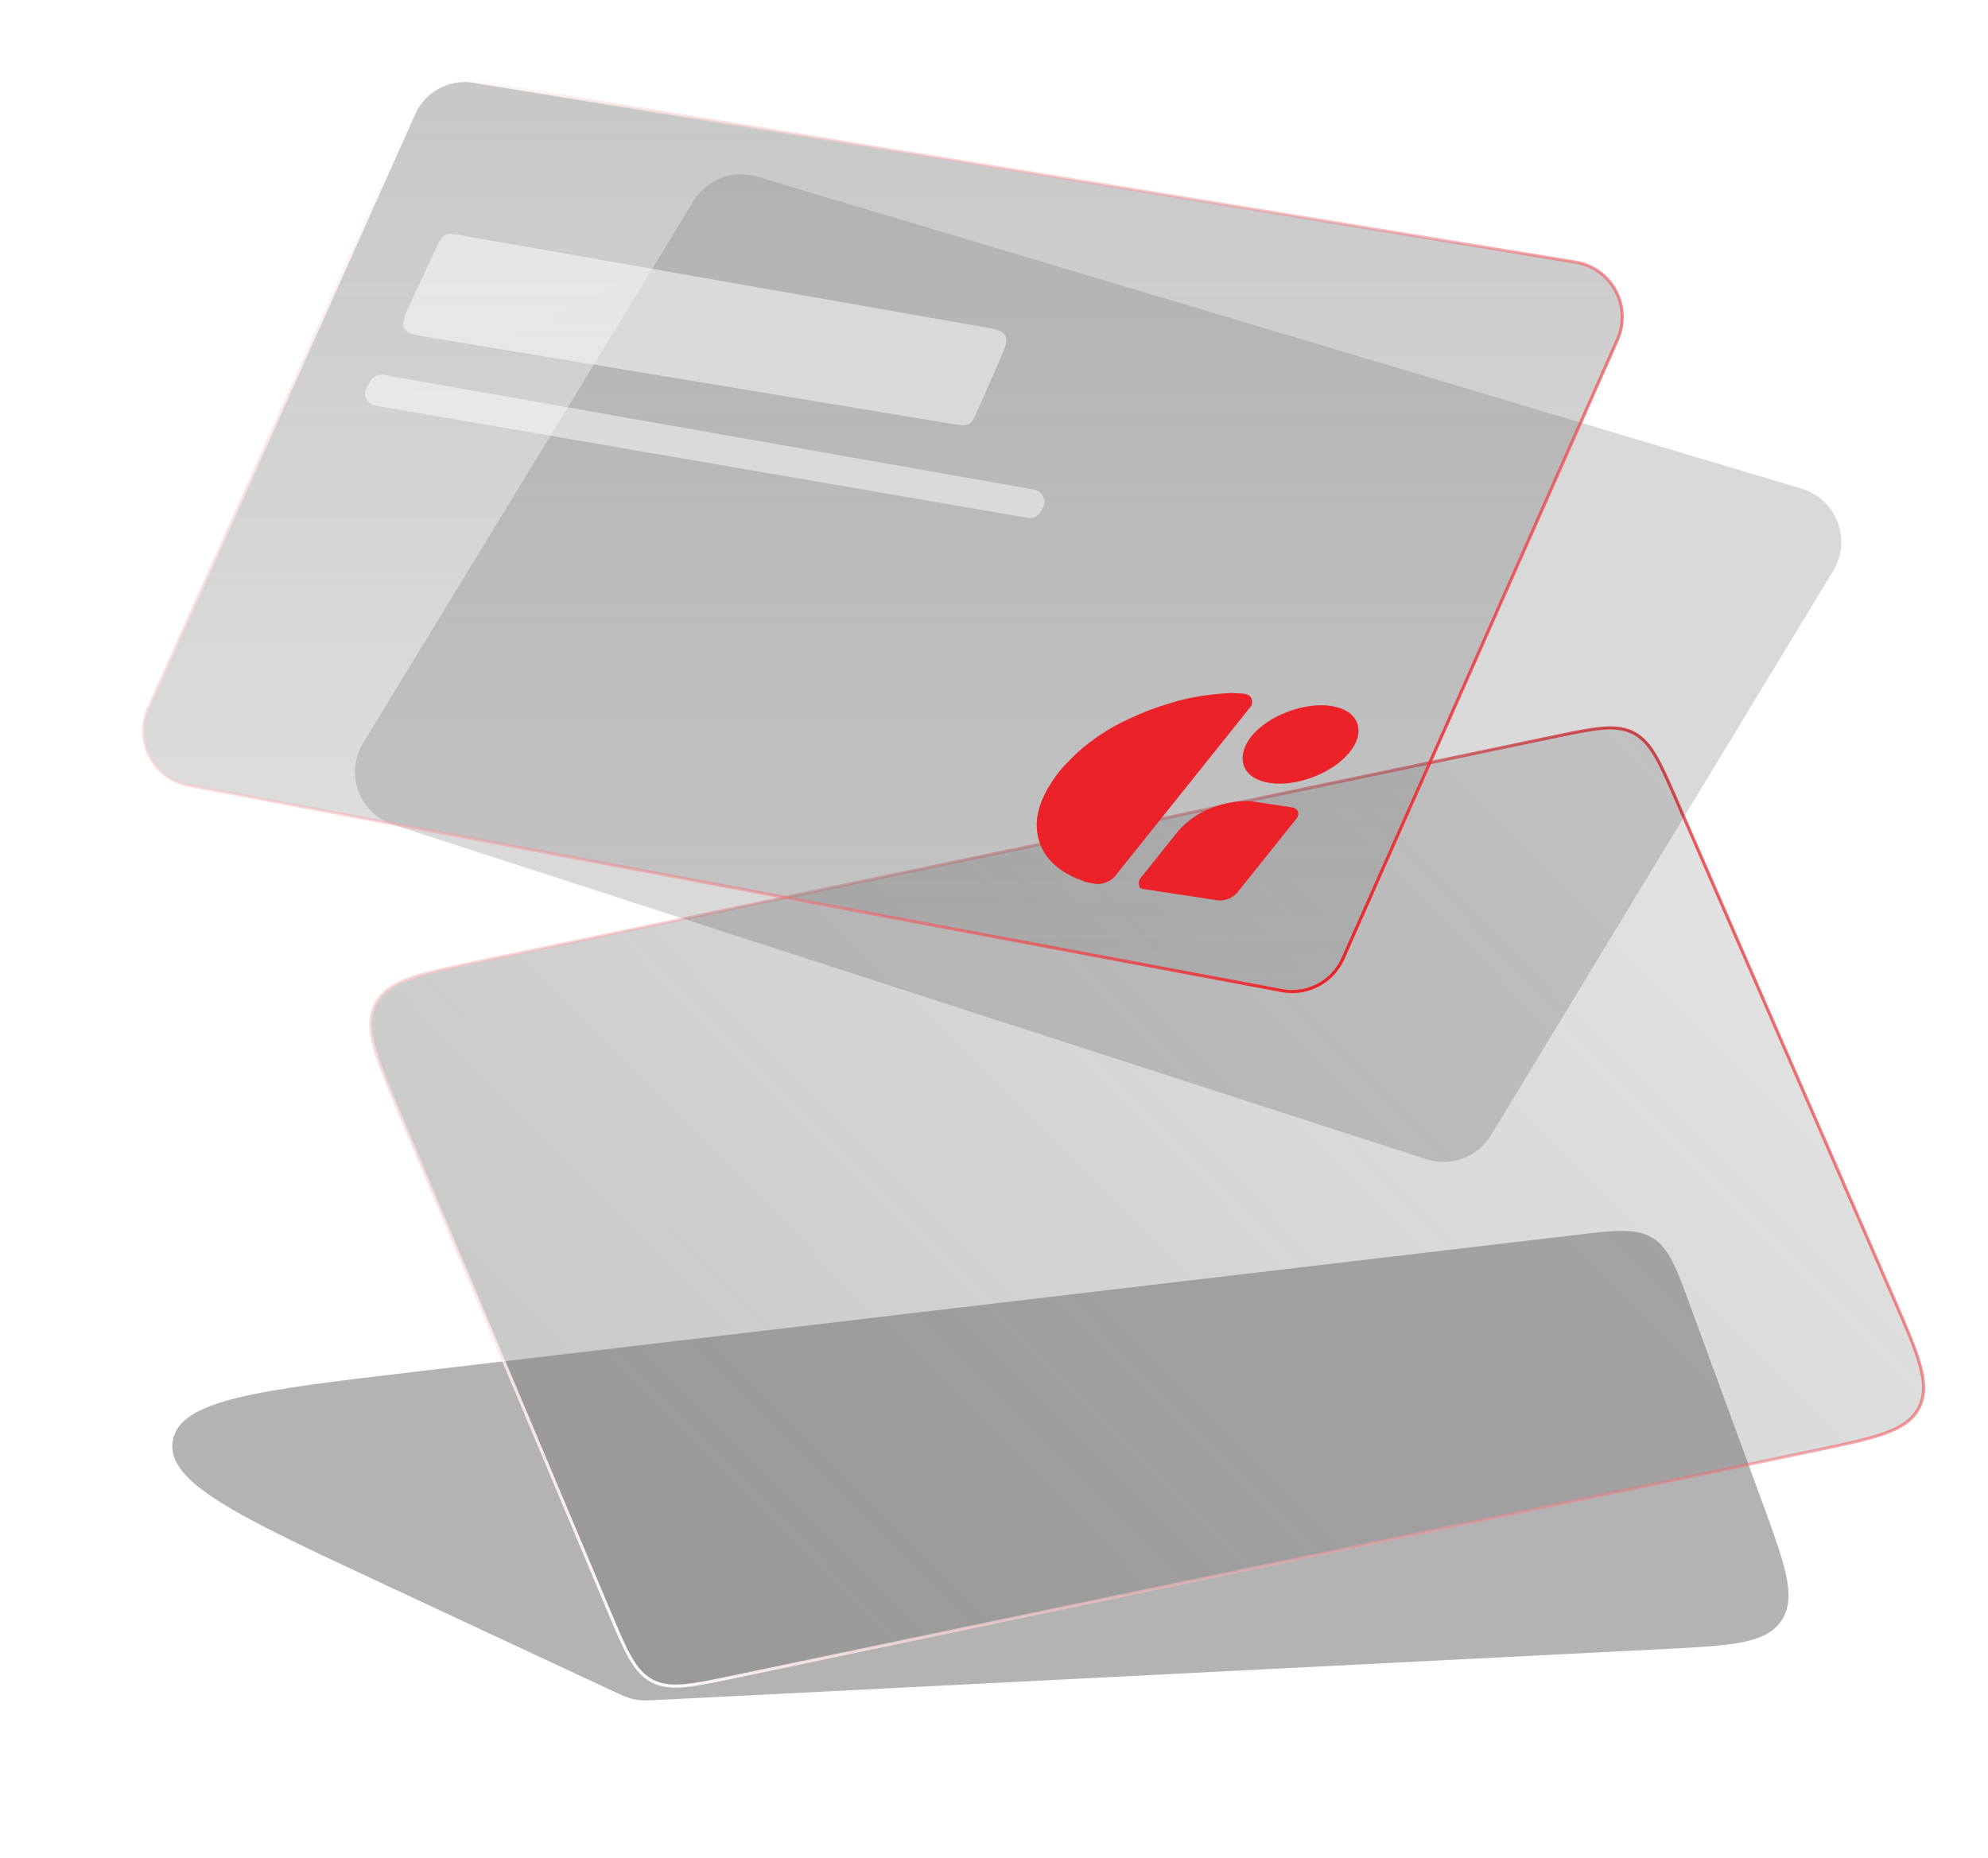 <svg width="643" height="601" viewBox="0 0 643 601" fill="none" xmlns="http://www.w3.org/2000/svg">
<g filter="url(#filter0_f)">
<path d="M134.383 443.758L508.879 399.605C522.428 398.008 529.202 397.209 534.527 400.481C539.852 403.754 542.2 410.158 546.895 422.967L569.692 485.159C577.384 506.144 581.231 516.636 576.212 524.223C571.194 531.809 560.033 532.374 537.712 533.504L214.143 549.883C209.696 550.109 207.473 550.221 205.31 549.798C203.146 549.375 201.129 548.433 197.094 546.55L123.369 512.13C76.923 490.446 53.699 479.604 55.861 466.182C58.023 452.761 83.477 449.76 134.383 443.758Z" fill="#121212" fill-opacity="0.32"/>
</g>
<g filter="url(#filter1_bd)">
<path d="M155.065 310.002L502.052 237.45C515.782 234.579 522.647 233.143 528.331 236.079C534.014 239.015 536.816 245.444 542.421 258.303L612.325 418.677C620.497 437.426 624.583 446.8 620.656 454.405C616.729 462.01 606.72 464.106 586.702 468.297L237.501 541.419C223.599 544.331 216.647 545.786 210.923 542.783C205.199 539.78 202.445 533.234 196.939 520.141L129.248 359.197C121.41 340.561 117.491 331.243 121.436 323.726C125.381 316.209 135.276 314.14 155.065 310.002Z" fill="url(#paint0_linear)"/>
<path d="M155.065 310.002L502.052 237.45C515.782 234.579 522.647 233.143 528.331 236.079C534.014 239.015 536.816 245.444 542.421 258.303L612.325 418.677C620.497 437.426 624.583 446.8 620.656 454.405C616.729 462.01 606.72 464.106 586.702 468.297L237.501 541.419C223.599 544.331 216.647 545.786 210.923 542.783C205.199 539.78 202.445 533.234 196.939 520.141L129.248 359.197C121.41 340.561 117.491 331.243 121.436 323.726C125.381 316.209 135.276 314.14 155.065 310.002Z" stroke="url(#paint1_linear)"/>
</g>
<g style="mix-blend-mode:multiply" opacity="0.5" filter="url(#filter2_f)">
<path d="M117.449 240.35L224.333 65.016C228.59 58.034 237.019 54.798 244.855 57.139L582.693 158.072C593.982 161.444 599.04 174.573 592.933 184.649L482.274 367.217C477.947 374.356 469.278 377.583 461.336 375.011L127.273 266.844C116.208 263.261 111.395 250.281 117.449 240.35Z" fill="#121212" fill-opacity="0.32"/>
</g>
<g filter="url(#filter3_bd)">
<path d="M47.981 228.067L133.856 35.696C137.189 28.228 145.138 23.947 153.209 25.271L509.605 83.784C521.231 85.693 527.92 98.071 523.144 108.842L434.378 309.055C430.994 316.687 422.807 320.991 414.602 319.451L61.097 253.096C49.665 250.95 43.24 238.688 47.981 228.067Z" fill="url(#paint2_linear)"/>
<path d="M47.981 228.067L133.856 35.696C137.189 28.228 145.138 23.947 153.209 25.271L509.605 83.784C521.231 85.693 527.92 98.071 523.144 108.842L434.378 309.055C430.994 316.687 422.807 320.991 414.602 319.451L61.097 253.096C49.665 250.95 43.24 238.688 47.981 228.067Z" stroke="url(#paint3_linear)"/>
</g>
<path fill-rule="evenodd" clip-rule="evenodd" d="M410.617 253.282C419.206 254.59 430.997 250.255 436.584 243.272C441.929 236.593 439.517 229.753 430.537 228.385C421.948 227.076 410.157 231.411 404.57 238.394C399.373 245.437 402.028 251.973 410.617 253.282ZM417.862 261.198L406.149 259.413C400.292 258.521 393.274 260.176 387.625 263.403C384.997 265.046 382.515 267.053 380.815 269.178L368.911 284.055C368.183 284.966 368.235 285.996 368.53 286.722C368.434 287.389 369.215 287.508 369.996 287.627L393.812 291.256C396.154 291.613 398.931 290.333 400.145 288.814L419.337 264.829C420.551 263.311 419.814 261.495 417.862 261.198ZM402.182 224.406L402.572 224.466C404.915 224.823 405.262 226.579 404.828 228.216L360.615 283.474C359.401 284.992 356.624 286.272 354.282 285.915L353.501 285.797C352.33 285.618 351.159 285.44 350.23 284.957C345.103 283.154 341.094 280.5 338.595 277.053C336.93 274.756 335.897 272.214 335.498 269.428C334.899 265.249 335.715 260.945 338.43 255.909C339.497 254.028 340.807 251.843 342.508 249.718C344.017 247.831 345.642 246.231 347.451 244.451C347.68 244.225 347.912 243.997 348.147 243.764C352.962 239.388 358.706 235.495 364.892 232.69C369.178 230.618 373.611 228.909 378.192 227.564C384.673 225.485 391.597 224.496 398.425 224.174C399.011 224.264 399.657 224.277 400.303 224.29C400.95 224.304 401.596 224.317 402.182 224.406Z" fill="#EB2227"/>
<g opacity="0.5" filter="url(#filter4_b)">
<path d="M132.853 97.853L140.861 80.689C142.108 78.016 142.731 76.68 143.935 76.054C145.138 75.427 146.59 75.682 149.494 76.192L317.288 105.644C321.911 106.456 324.223 106.862 325.141 108.576C326.06 110.291 325.117 112.44 323.23 116.739L316.351 132.414C315.151 135.149 314.551 136.516 313.345 137.17C312.139 137.823 310.666 137.579 307.719 137.091L138.796 109.128C134.023 108.338 131.637 107.943 130.711 106.186C129.785 104.429 130.807 102.237 132.853 97.853Z" fill="url(#paint4_linear)"/>
<path d="M331.96 167.453L123.007 131.49L123.007 131.49C121.588 131.246 120.879 131.124 120.388 130.892C118.638 130.068 117.729 128.11 118.228 126.241C118.369 125.716 118.733 125.096 119.462 123.854C119.839 123.212 120.028 122.891 120.247 122.631C121.012 121.725 122.138 121.205 123.324 121.21C123.664 121.212 124.031 121.277 124.764 121.406L333.567 158.225C334.407 158.373 334.827 158.448 335.134 158.555C337.224 159.287 338.322 161.577 337.584 163.664C337.475 163.971 337.27 164.344 336.859 165.092L336.859 165.092L336.859 165.092C336.635 165.501 336.523 165.705 336.402 165.879C335.601 167.029 334.258 167.676 332.86 167.586C332.649 167.572 332.419 167.532 331.96 167.453Z" fill="url(#paint5_linear)"/>
</g>
<defs>
<filter id="filter0_f" x="19.723" y="362.217" width="594.75" height="223.867" filterUnits="userSpaceOnUse" color-interpolation-filters="sRGB">
<feFlood flood-opacity="0" result="BackgroundImageFix"/>
<feBlend mode="normal" in="SourceGraphic" in2="BackgroundImageFix" result="shape"/>
<feGaussianBlur stdDeviation="18" result="effect1_foregroundBlur"/>
</filter>
<filter id="filter1_bd" x="95.383" y="209.964" width="551.28" height="358.976" filterUnits="userSpaceOnUse" color-interpolation-filters="sRGB">
<feFlood flood-opacity="0" result="BackgroundImageFix"/>
<feGaussianBlur in="BackgroundImage" stdDeviation="12"/>
<feComposite in2="SourceAlpha" operator="in" result="effect1_backgroundBlur"/>
<feColorMatrix in="SourceAlpha" type="matrix" values="0 0 0 0 0 0 0 0 0 0 0 0 0 0 0 0 0 0 127 0"/>
<feOffset dy="1.02"/>
<feGaussianBlur stdDeviation="10"/>
<feColorMatrix type="matrix" values="0 0 0 0 0.898 0 0 0 0 0.898 0 0 0 0 0.898 0 0 0 0.1 0"/>
<feBlend mode="normal" in2="effect1_backgroundBlur" result="effect2_dropShadow"/>
<feBlend mode="normal" in="SourceGraphic" in2="effect2_dropShadow" result="shape"/>
</filter>
<filter id="filter2_f" x="78.81" y="20.384" width="552.74" height="391.504" filterUnits="userSpaceOnUse" color-interpolation-filters="sRGB">
<feFlood flood-opacity="0" result="BackgroundImageFix"/>
<feBlend mode="normal" in="SourceGraphic" in2="BackgroundImageFix" result="shape"/>
<feGaussianBlur stdDeviation="18" result="effect1_foregroundBlur"/>
</filter>
<filter id="filter3_bd" x="21.346" y="0.992" width="528.415" height="344.849" filterUnits="userSpaceOnUse" color-interpolation-filters="sRGB">
<feFlood flood-opacity="0" result="BackgroundImageFix"/>
<feGaussianBlur in="BackgroundImage" stdDeviation="10.28"/>
<feComposite in2="SourceAlpha" operator="in" result="effect1_backgroundBlur"/>
<feColorMatrix in="SourceAlpha" type="matrix" values="0 0 0 0 0 0 0 0 0 0 0 0 0 0 0 0 0 0 127 0"/>
<feOffset dy="1.02"/>
<feGaussianBlur stdDeviation="12.28"/>
<feColorMatrix type="matrix" values="0 0 0 0 0.898 0 0 0 0 0.898 0 0 0 0 0.898 0 0 0 0.1 0"/>
<feBlend mode="normal" in2="effect1_backgroundBlur" result="effect2_dropShadow"/>
<feBlend mode="normal" in="SourceGraphic" in2="effect2_dropShadow" result="shape"/>
</filter>
<filter id="filter4_b" x="94.092" y="51.684" width="267.721" height="139.91" filterUnits="userSpaceOnUse" color-interpolation-filters="sRGB">
<feFlood flood-opacity="0" result="BackgroundImageFix"/>
<feGaussianBlur in="BackgroundImage" stdDeviation="12"/>
<feComposite in2="SourceAlpha" operator="in" result="effect1_backgroundBlur"/>
<feBlend mode="normal" in="SourceGraphic" in2="effect1_backgroundBlur" result="shape"/>
</filter>
<linearGradient id="paint0_linear" x1="213.135" y1="547.503" x2="533.148" y2="231.456" gradientUnits="userSpaceOnUse">
<stop stop-color="#737373" stop-opacity="0.4"/>
<stop offset="1" stop-color="#737373" stop-opacity="0.2"/>
</linearGradient>
<linearGradient id="paint1_linear" x1="527.484" y1="231.456" x2="210.303" y2="547.503" gradientUnits="userSpaceOnUse">
<stop stop-color="#EB2227" stop-opacity="0.8"/>
<stop offset="0.309" stop-color="#F1666A" stop-opacity="0.5"/>
<stop offset="0.62" stop-color="#F7ABAD" stop-opacity="0.5"/>
<stop offset="1" stop-color="white"/>
</linearGradient>
<linearGradient id="paint2_linear" x1="285.634" y1="23.023" x2="285.634" y2="322.079" gradientUnits="userSpaceOnUse">
<stop stop-color="#737373" stop-opacity="0.4"/>
<stop offset="1" stop-color="#737373" stop-opacity="0.2"/>
</linearGradient>
<linearGradient id="paint3_linear" x1="141.089" y1="27.745" x2="425.182" y2="323.126" gradientUnits="userSpaceOnUse">
<stop stop-color="white"/>
<stop offset="0.288" stop-color="#F9BFC1" stop-opacity="0.5"/>
<stop offset="0.635" stop-color="#F27376" stop-opacity="0.5"/>
<stop offset="1" stop-color="#EB2227"/>
</linearGradient>
<linearGradient id="paint4_linear" x1="227.861" y1="75.131" x2="296.394" y2="213.331" gradientUnits="userSpaceOnUse">
<stop stop-color="white"/>
<stop offset="1" stop-color="white" stop-opacity="0.9"/>
</linearGradient>
<linearGradient id="paint5_linear" x1="227.861" y1="75.131" x2="296.394" y2="213.331" gradientUnits="userSpaceOnUse">
<stop stop-color="white"/>
<stop offset="1" stop-color="white" stop-opacity="0.9"/>
</linearGradient>
</defs>
</svg>

